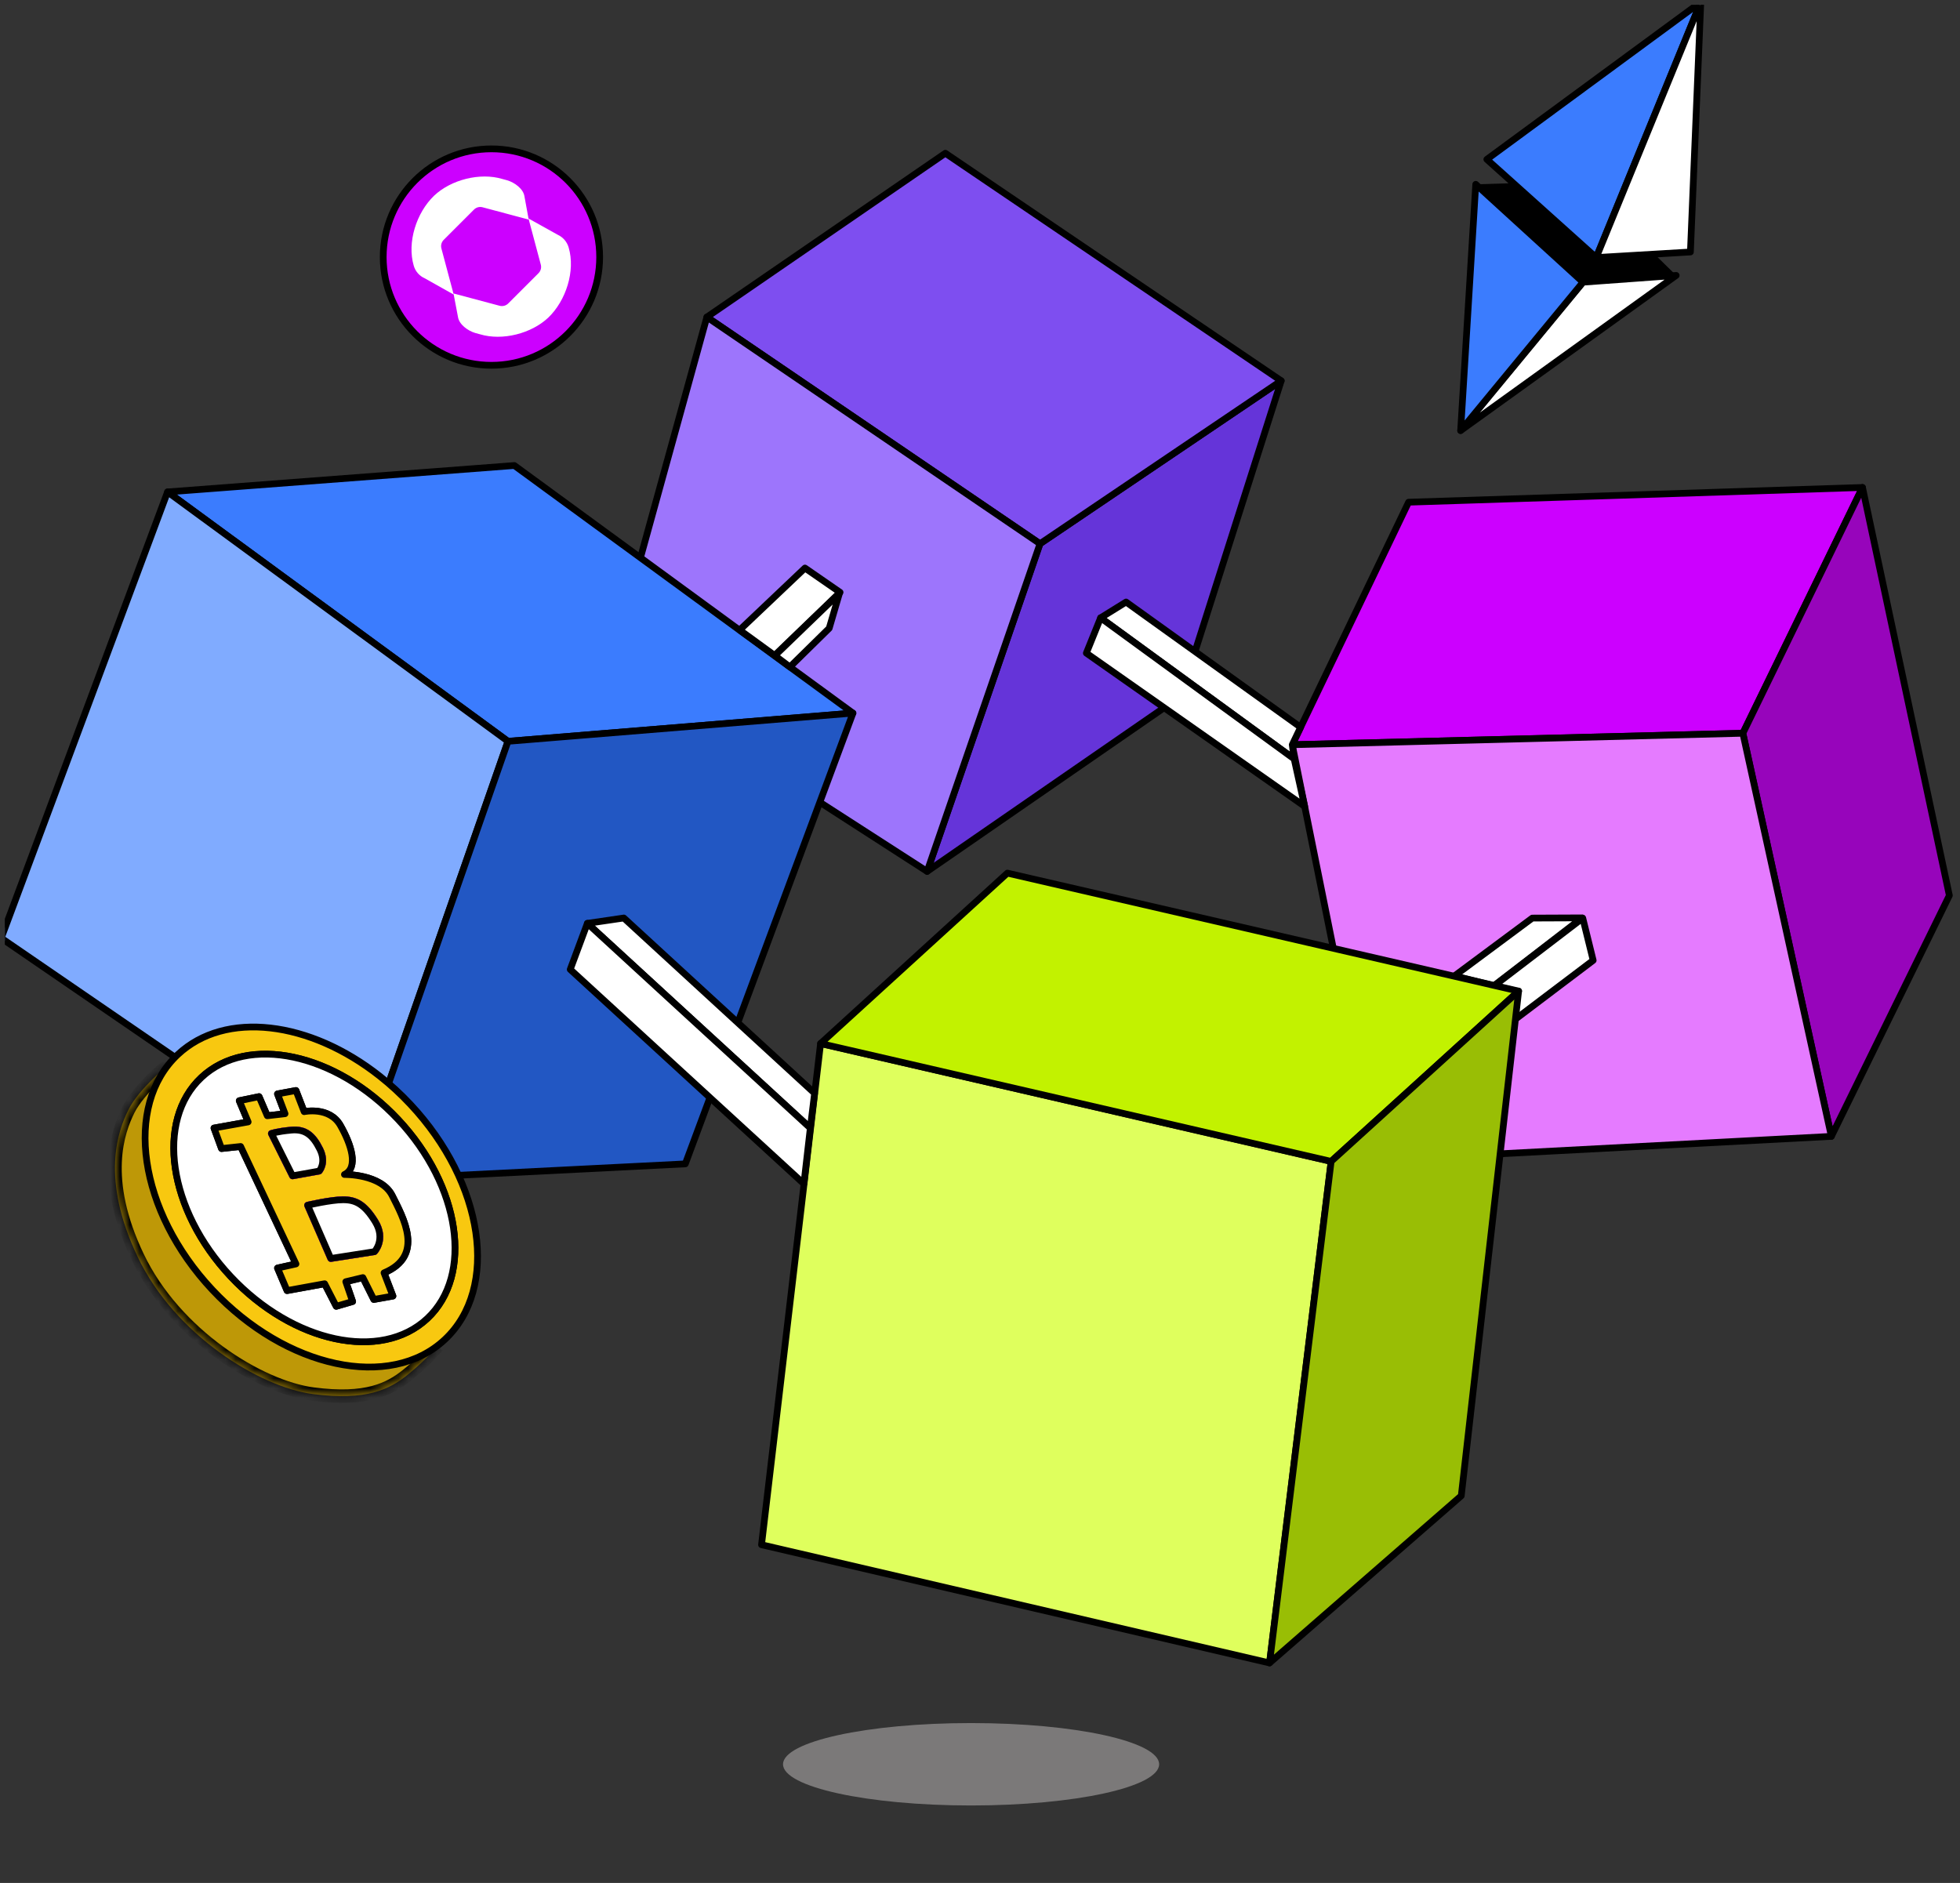 <svg width="204" height="196" viewBox="0 0 204 196" fill="none" xmlns="http://www.w3.org/2000/svg">
<rect x="0" y="0" width="204" height="196" fill="#333333" stroke="none"/>
<g clip-path="url(#clip0_36029_11409)">
<ellipse cx="101.072" cy="183.644" rx="19.573" ry="4.289" fill="#7B7979"/>
<path d="M193.851 50.741L181.4 76.326L134.499 77.518L135.371 75.7L146.608 52.274L193.851 50.741Z" fill="#CC00FF" stroke="black" stroke-width="0.7" stroke-miterlimit="10" stroke-linejoin="round"/>
<path d="M202.892 93.21L190.611 118.285L181.4 76.326L193.851 50.741L202.892 93.21Z" fill="#9705BB" stroke="black" stroke-width="0.7" stroke-miterlimit="10" stroke-linejoin="round"/>
<path d="M190.611 118.285L155.779 120.119L143.167 120.847L138.814 98.917L134.499 77.518L181.4 76.325L190.611 118.285Z" fill="#E57BFF" stroke="black" stroke-width="0.7" stroke-miterlimit="10" stroke-linejoin="round"/>
<path d="M138.948 98.988L138.933 98.911" stroke="#FF0DFF" stroke-width="0.835" stroke-miterlimit="10"/>
<path d="M133.351 39.636L122.903 72.466L96.498 90.705L108.245 56.596L133.351 39.636Z" fill="#6534D9" stroke="black" stroke-width="0.7" stroke-miterlimit="10" stroke-linejoin="round"/>
<path d="M133.35 39.636L108.244 56.596L73.571 33.005L98.393 15.95L133.35 39.636Z" fill="#7E4EF0" stroke="black" stroke-width="0.7" stroke-miterlimit="10" stroke-linejoin="round"/>
<path d="M108.245 56.596L96.498 90.705L63.519 69.448L73.572 33.005L108.245 56.596Z" fill="#9D75FC" stroke="black" stroke-width="0.7" stroke-miterlimit="10" stroke-linejoin="round"/>
<path d="M88.777 74.228L52.872 77.164L17.44 51.205L53.535 48.456L77.248 65.796L80.925 68.486L82.371 69.544L88.777 74.228Z" fill="#3B7CFE" stroke="black" stroke-width="0.7" stroke-miterlimit="10" stroke-linejoin="round"/>
<path d="M52.872 77.165L36.924 122.881L0.127 97.647L17.44 51.205L52.872 77.165Z" fill="#80ABFF" stroke="black" stroke-width="0.7" stroke-miterlimit="10" stroke-linejoin="round"/>
<path d="M88.777 74.228L71.327 121.149L36.923 122.881L52.872 77.164L88.777 74.228Z" fill="#2257C3" stroke="black" stroke-width="0.7" stroke-miterlimit="10" stroke-linejoin="round"/>
<mask id="path-12-inside-1_36029_11409" fill="white">
<path d="M17.587 110.782C17.587 110.782 14.472 113.307 13.374 115.505C12.276 117.704 10.444 122.686 14.326 130.821C18.208 138.956 27.003 144.378 32.571 145.11C38.139 145.843 40.559 144.598 42.389 143.132C44.219 141.665 45.535 140.117 45.535 140.117"/>
</mask>
<path d="M17.587 110.782C17.587 110.782 14.472 113.307 13.374 115.505C12.276 117.704 10.444 122.686 14.326 130.821C18.208 138.956 27.003 144.378 32.571 145.11C38.139 145.843 40.559 144.598 42.389 143.132C44.219 141.665 45.535 140.117 45.535 140.117" fill="#BE9807"/>
<path d="M17.587 110.782C17.146 110.238 17.146 110.238 17.146 110.238C17.146 110.238 17.145 110.238 17.145 110.239C17.145 110.239 17.145 110.239 17.145 110.239C17.144 110.24 17.143 110.24 17.142 110.241C17.141 110.242 17.138 110.245 17.135 110.247C17.128 110.253 17.118 110.261 17.106 110.271C17.081 110.291 17.046 110.321 17 110.359C16.91 110.435 16.78 110.545 16.621 110.684C16.304 110.962 15.87 111.356 15.4 111.822C14.476 112.736 13.351 113.984 12.748 115.192L14 115.818C14.495 114.828 15.477 113.715 16.384 112.817C16.83 112.376 17.243 112.001 17.544 111.737C17.695 111.605 17.817 111.501 17.901 111.431C17.943 111.396 17.975 111.369 17.997 111.351C18.008 111.342 18.015 111.335 18.021 111.331C18.023 111.329 18.025 111.328 18.026 111.327C18.027 111.326 18.027 111.326 18.027 111.326C18.027 111.326 18.028 111.326 18.028 111.326C18.028 111.326 18.027 111.326 18.028 111.326C18.027 111.326 18.027 111.326 17.587 110.782ZM12.748 115.192C12.17 116.35 11.399 118.243 11.283 120.907C11.167 123.571 11.709 126.963 13.694 131.123L14.957 130.52C13.06 126.545 12.577 123.378 12.682 120.967C12.786 118.557 13.48 116.859 14 115.818L12.748 115.192ZM13.694 131.123C15.695 135.317 18.951 138.791 22.404 141.308C25.848 143.818 29.548 145.419 32.48 145.804L32.662 144.416C30.027 144.07 26.544 142.593 23.229 140.176C19.921 137.765 16.838 134.461 14.957 130.52L13.694 131.123ZM32.48 145.804C35.325 146.179 37.419 146.055 39.06 145.622C40.712 145.187 41.862 144.451 42.827 143.678L41.952 142.585C41.087 143.278 40.111 143.898 38.704 144.269C37.286 144.642 35.385 144.774 32.662 144.416L32.48 145.804ZM42.827 143.678C43.77 142.922 44.578 142.148 45.149 141.564C45.435 141.272 45.663 141.026 45.82 140.852C45.899 140.765 45.96 140.696 46.002 140.648C46.023 140.624 46.039 140.605 46.05 140.592C46.056 140.586 46.06 140.581 46.063 140.577C46.065 140.575 46.066 140.574 46.067 140.573C46.067 140.572 46.068 140.572 46.068 140.571C46.068 140.571 46.068 140.571 46.068 140.571C46.068 140.571 46.068 140.571 46.068 140.571C46.069 140.571 46.069 140.571 45.535 140.117C45.002 139.664 45.002 139.664 45.002 139.664C45.002 139.664 45.002 139.664 45.002 139.664C45.002 139.664 45.002 139.664 45.002 139.664C45.002 139.664 45.002 139.664 45.002 139.664C45.001 139.665 45.001 139.665 44.999 139.667C44.998 139.669 44.994 139.673 44.99 139.678C44.981 139.688 44.967 139.704 44.948 139.726C44.911 139.768 44.855 139.832 44.782 139.913C44.635 140.075 44.42 140.307 44.148 140.585C43.604 141.142 42.838 141.875 41.952 142.585L42.827 143.678Z" fill="black" mask="url(#path-12-inside-1_36029_11409)"/>
<path d="M33.219 121.898L30.448 122.396L28.246 117.988C28.246 117.988 28.812 117.777 30.306 117.635C31.799 117.492 32.58 118.201 33.291 119.624C34.002 121.046 33.219 121.898 33.219 121.898Z" stroke="#FF0DFF" stroke-width="0.7" stroke-miterlimit="10" stroke-linejoin="round"/>
<path d="M39.049 127.159C40.185 129.008 38.978 130.286 38.978 130.286L34.428 130.997L32.013 125.452C32.013 125.452 34.428 124.885 35.709 124.885C36.989 124.885 37.911 125.311 39.049 127.159Z" stroke="#FF0DFF" stroke-width="0.7" stroke-miterlimit="10" stroke-linejoin="round"/>
<path d="M42.707 114.945C41.697 113.867 40.632 112.89 39.532 112.022C32.268 106.276 23.447 105.138 18.505 109.769C12.816 115.104 14.424 126.067 22.1 134.258C29.774 142.448 40.611 144.765 46.3 139.431C51.992 134.097 50.383 123.134 42.707 114.945ZM44.477 137.241C39.664 141.753 30.498 139.793 24.006 132.865C17.513 125.937 16.152 116.662 20.965 112.152C25.777 107.64 34.943 109.6 41.435 116.528C47.928 123.456 49.289 132.729 44.477 137.241Z" fill="#F8C810" stroke="black" stroke-width="0.7" stroke-miterlimit="10" stroke-linejoin="round"/>
<path d="M33.219 121.898L30.448 122.396L28.246 117.988C28.246 117.988 28.812 117.777 30.306 117.635C31.799 117.492 32.58 118.201 33.291 119.624C34.002 121.046 33.219 121.898 33.219 121.898Z" stroke="#FF0DFF" stroke-width="0.7" stroke-miterlimit="10" stroke-linejoin="round"/>
<path d="M39.049 127.159C40.185 129.008 38.978 130.286 38.978 130.286L34.428 130.997L32.013 125.452C32.013 125.452 34.428 124.885 35.709 124.885C36.989 124.885 37.911 125.311 39.049 127.159Z" stroke="#FF0DFF" stroke-width="0.7" stroke-miterlimit="10" stroke-linejoin="round"/>
<path d="M41.435 116.528C34.943 109.6 25.777 107.64 20.965 112.152C16.152 116.662 17.513 125.937 24.006 132.865C30.498 139.793 39.664 141.753 44.477 137.241C49.29 132.729 47.928 123.456 41.435 116.528ZM39.971 132.49L40.896 134.907L38.907 135.262L37.769 132.986L35.991 133.413L36.702 135.475L34.997 135.973L33.788 133.626L29.879 134.338L28.884 131.993L30.804 131.566L25.045 119.339L23.056 119.553L22.274 117.421L25.828 116.781L24.903 114.576L26.965 114.15L27.819 116.141L29.666 115.928L28.884 113.867L30.804 113.512L31.657 115.714C31.657 115.714 34.286 115.145 35.424 117.137C36.56 119.126 37.342 121.544 35.851 122.253C35.851 122.253 39.689 122.182 40.825 124.458C41.963 126.732 44.236 130.712 39.971 132.49Z" fill="white" stroke="black" stroke-width="0.7" stroke-miterlimit="10" stroke-linejoin="round"/>
<path d="M40.825 124.458C39.689 122.182 35.851 122.253 35.851 122.253C37.342 121.544 36.56 119.126 35.424 117.137C34.286 115.145 31.657 115.714 31.657 115.714L30.804 113.512L28.884 113.867L29.666 115.928L27.819 116.141L26.965 114.15L24.903 114.576L25.828 116.781L22.274 117.421L23.056 119.553L25.045 119.339L30.804 131.566L28.884 131.993L29.879 134.338L33.788 133.626L34.997 135.973L36.702 135.476L35.991 133.413L37.769 132.986L38.907 135.262L40.896 134.907L39.971 132.491C44.236 130.713 41.962 126.732 40.825 124.458ZM30.448 122.396L28.246 117.988C28.246 117.988 28.812 117.777 30.306 117.635C31.799 117.492 32.579 118.202 33.291 119.624C34.002 121.046 33.219 121.898 33.219 121.898L30.448 122.396ZM38.978 130.286L34.428 130.997L32.013 125.452C32.013 125.452 34.428 124.885 35.709 124.885C36.989 124.885 37.911 125.312 39.049 127.159C40.185 129.008 38.978 130.286 38.978 130.286Z" fill="#F8C810" stroke="black" stroke-width="0.7" stroke-miterlimit="10" stroke-linejoin="round"/>
<path d="M33.219 121.898L30.448 122.396L28.246 117.988C28.246 117.988 28.812 117.777 30.306 117.635C31.799 117.492 32.58 118.201 33.291 119.624C34.002 121.046 33.219 121.898 33.219 121.898Z" stroke="#FF0DFF" stroke-width="0.7" stroke-miterlimit="10" stroke-linejoin="round"/>
<path d="M38.978 130.286L34.428 130.997L32.013 125.452C32.013 125.452 34.428 124.885 35.709 124.885C36.989 124.885 37.911 125.311 39.049 127.159C40.185 129.008 38.978 130.286 38.978 130.286Z" stroke="#FF0DFF" stroke-width="0.7" stroke-miterlimit="10" stroke-linejoin="round"/>
<path d="M33.219 121.898L30.448 122.396L28.246 117.988C28.246 117.988 28.812 117.777 30.306 117.635C31.799 117.492 32.58 118.201 33.291 119.624C34.002 121.046 33.219 121.898 33.219 121.898Z" fill="white" stroke="black" stroke-width="0.7" stroke-miterlimit="10" stroke-linejoin="round"/>
<path d="M38.978 130.286L34.428 130.997L32.013 125.452C32.013 125.452 34.428 124.885 35.709 124.885C36.989 124.885 37.911 125.311 39.049 127.159C40.185 129.008 38.978 130.286 38.978 130.286Z" fill="white" stroke="black" stroke-width="0.7" stroke-miterlimit="10" stroke-linejoin="round"/>
<path d="M174.46 28.668L164.761 29.373L153.598 19.186L157.174 19.077L157.482 19.04L166.135 26.811L172.197 26.451L174.46 28.668Z" fill="black"/>
<path d="M174.46 28.668L152.027 44.817L164.761 29.373L174.46 28.668Z" fill="white" stroke="black" stroke-width="0.7" stroke-miterlimit="10" stroke-linejoin="round"/>
<path d="M164.761 29.373L152.027 44.817L153.598 19.186L164.761 29.373Z" fill="#3B7CFE" stroke="black" stroke-width="0.7" stroke-miterlimit="10" stroke-linejoin="round"/>
<path d="M177.022 0.218L167.976 22.317L167.294 23.982L166.135 26.811L157.482 19.04L154.752 16.588L177.022 0.218Z" fill="#3B7CFE" stroke="black" stroke-width="0.7" stroke-miterlimit="10" stroke-linejoin="round"/>
<path d="M177.022 0.218L175.94 26.229L172.196 26.451L166.135 26.811L167.294 23.982L167.975 22.317L177.022 0.218Z" fill="white" stroke="black" stroke-width="0.7" stroke-miterlimit="10" stroke-linejoin="round"/>
<path d="M155.899 120.113L155.779 120.12" stroke="#FF0DFF" stroke-width="0.835" stroke-miterlimit="10"/>
<path d="M151.39 101.577L155.487 102.609L164.662 95.542L159.484 95.564L151.39 101.577Z" fill="white" stroke="black" stroke-width="0.7" stroke-miterlimit="10" stroke-linejoin="round"/>
<path d="M164.736 95.564L165.821 99.967L157.488 106.268L157.574 103.103L155.522 102.609L164.736 95.564Z" fill="white" stroke="black" stroke-width="0.7" stroke-miterlimit="10" stroke-linejoin="round"/>
<path d="M138.548 120.891L132.137 173.096L79.261 160.794L85.406 108.621L138.548 120.891Z" fill="#DFFF5D" stroke="black" stroke-width="0.7" stroke-miterlimit="10" stroke-linejoin="round"/>
<path d="M158.061 103.164L138.548 120.891L85.406 108.621L104.85 90.883L139.182 98.806L158.061 103.164Z" fill="#C2F200" stroke="black" stroke-width="0.7" stroke-miterlimit="10" stroke-linejoin="round"/>
<path d="M158.061 103.163L156.147 120.009L152.091 155.699L132.137 173.096L138.548 120.891L158.061 103.163Z" fill="#99BE05" stroke="black" stroke-width="0.7" stroke-miterlimit="10" stroke-linejoin="round"/>
<path d="M135.371 75.7L117.203 62.666L114.553 64.31L134.697 78.997L134.499 77.518L135.371 75.7Z" fill="white" stroke="black" stroke-width="0.7" stroke-miterlimit="10" stroke-linejoin="round"/>
<path d="M135.791 83.933L113.068 67.983L114.553 64.31L134.698 78.997L135.791 83.933Z" fill="white" stroke="black" stroke-width="0.7" stroke-miterlimit="10" stroke-linejoin="round"/>
<path d="M76.985 65.578L83.782 59.128L87.437 61.655L80.622 68.225L76.985 65.578Z" fill="white" stroke="black" stroke-width="0.7" stroke-miterlimit="10" stroke-linejoin="round"/>
<path d="M80.65 68.243L82.212 69.422L86.305 65.397L87.373 61.754L80.65 68.243Z" fill="white" stroke="black" stroke-width="0.7" stroke-miterlimit="10" stroke-linejoin="round"/>
<path d="M84.784 113.796L64.928 95.555L61.134 96.112L84.339 117.421L84.784 113.796Z" fill="white" stroke="black" stroke-width="0.7" stroke-miterlimit="10" stroke-linejoin="round"/>
<path d="M84.339 117.421L83.67 123.222L59.35 100.91L61.134 96.112L84.339 117.421Z" fill="white" stroke="black" stroke-width="0.7" stroke-miterlimit="10" stroke-linejoin="round"/>
<g clip-path="url(#clip1_36029_11409)">
<path d="M62.414 26.759C62.414 32.98 57.371 38.024 51.15 38.024C44.929 38.024 39.886 32.98 39.886 26.759C39.886 20.538 44.929 15.495 51.15 15.495C57.371 15.495 62.414 20.538 62.414 26.759Z" fill="#CC00FF" stroke="black" stroke-width="0.7"/>
<path d="M43.065 27.665C42.345 25.226 43.344 22.137 45.179 20.372C46.944 18.699 49.964 17.933 52.287 18.63L52.798 18.769C53.564 19.001 54.47 19.652 54.586 20.441L55.028 22.857L50.243 21.579C50.079 21.533 49.906 21.532 49.742 21.577C49.579 21.622 49.43 21.712 49.314 21.835L46.201 24.948C46.078 25.064 45.988 25.213 45.943 25.377C45.898 25.54 45.899 25.713 45.946 25.877L47.223 30.662L44.203 28.966C43.93 28.846 43.687 28.667 43.49 28.442C43.293 28.217 43.148 27.952 43.065 27.665Z" fill="white"/>
<path d="M59.187 25.761C59.907 28.2 58.908 31.29 57.073 33.055C55.308 34.727 52.288 35.494 49.965 34.797L49.454 34.658C48.688 34.426 47.782 33.775 47.666 32.985L47.201 30.546L51.986 31.824C52.15 31.87 52.323 31.871 52.486 31.826C52.65 31.781 52.799 31.692 52.915 31.569L56.028 28.456C56.151 28.339 56.24 28.191 56.286 28.027C56.331 27.863 56.33 27.69 56.283 27.527L55.006 22.742L58.049 24.437C58.323 24.563 58.566 24.746 58.763 24.975C58.959 25.203 59.104 25.472 59.187 25.761V25.761Z" fill="white"/>
</g>
</g>
<defs>
<clipPath id="clip0_36029_11409">
<rect width="203" height="195" fill="white" transform="translate(0.5 0.5)"/>
</clipPath>
<clipPath id="clip1_36029_11409">
<rect width="23.228" height="23.228" fill="white" transform="translate(39.536 15.145)"/>
</clipPath>
</defs>
</svg>
